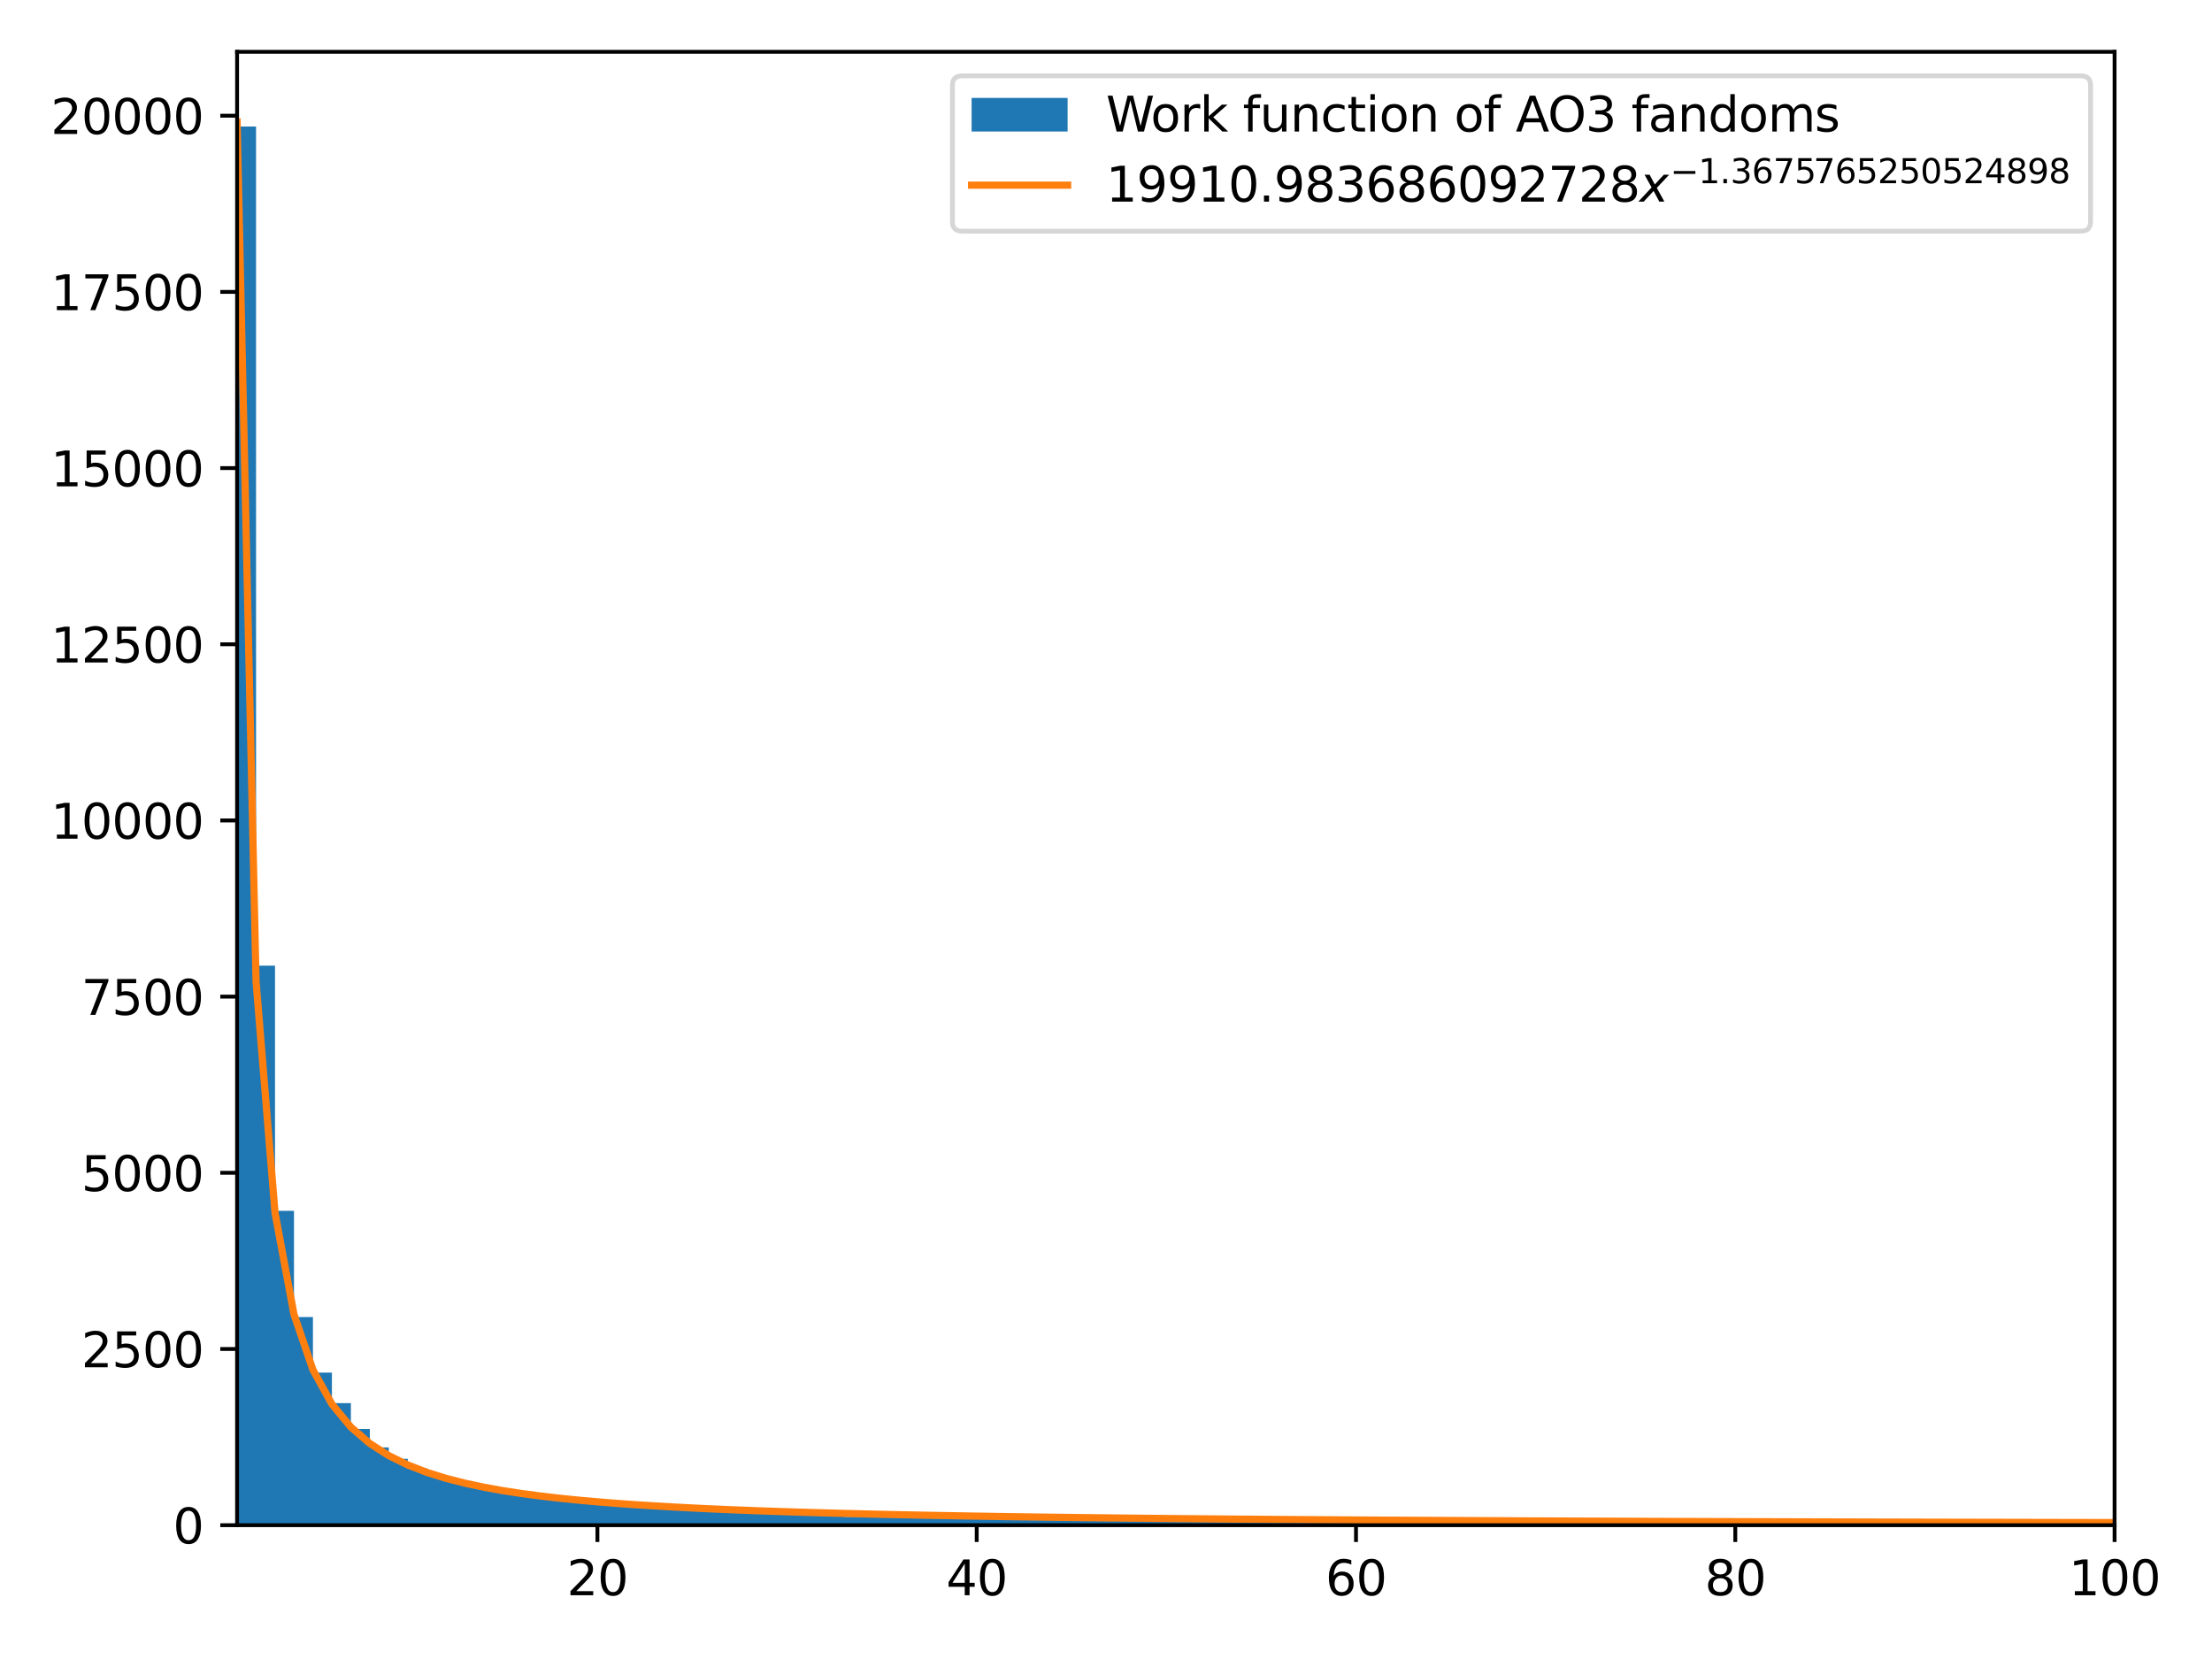 <?xml version="1.0" encoding="utf-8" standalone="no"?>
<!DOCTYPE svg PUBLIC "-//W3C//DTD SVG 1.1//EN"
  "http://www.w3.org/Graphics/SVG/1.1/DTD/svg11.dtd">
<svg xmlns:xlink="http://www.w3.org/1999/xlink" width="460.8pt" height="345.6pt" viewBox="0 0 460.8 345.6" xmlns="http://www.w3.org/2000/svg" version="1.1">
 <defs>
  <style type="text/css">*{stroke-linejoin: round; stroke-linecap: butt}</style>
 </defs>
 <g id="figure_1">
  <g id="patch_1">
   <path d="M 0 345.6 
L 460.8 345.6 
L 460.8 0 
L 0 0 
z
" style="fill: #ffffff"/>
  </g>
  <g id="axes_1">
   <g id="patch_2">
    <path d="M 49.39 317.72 
L 440.505 317.72 
L 440.505 10.8 
L 49.39 10.8 
z
" style="fill: #ffffff"/>
   </g>
   <g id="patch_3">
    <path d="M 45.439 317.72 
L 45.439 74.83 
L 49.39 74.83 
L 49.39 26.355 
L 53.341 26.355 
L 53.341 201.171 
L 57.291 201.171 
L 57.291 252.23 
L 61.242 252.23 
L 61.242 274.368 
L 65.193 274.368 
L 65.193 285.937 
L 69.143 285.937 
L 69.143 292.293 
L 73.094 292.293 
L 73.094 297.681 
L 77.045 297.681 
L 77.045 301.527 
L 80.995 301.527 
L 80.995 303.891 
L 84.946 303.891 
L 84.946 305.814 
L 88.897 305.814 
L 88.897 307.209 
L 92.847 307.209 
L 92.847 308.192 
L 96.798 308.192 
L 96.798 309.499 
L 100.749 309.499 
L 100.749 310.365 
L 104.699 310.365 
L 104.699 311.246 
L 108.65 311.246 
L 108.65 311.011 
L 112.601 311.011 
L 112.601 311.98 
L 116.551 311.98 
L 116.551 312.083 
L 120.502 312.083 
L 120.502 312.685 
L 124.452 312.685 
L 124.452 313.257 
L 128.403 313.257 
L 128.403 313.536 
L 132.354 313.536 
L 132.354 313.331 
L 136.304 313.331 
L 136.304 313.947 
L 140.255 313.947 
L 140.255 314.035 
L 144.206 314.035 
L 144.206 314.299 
L 148.156 314.299 
L 148.156 314.461 
L 152.107 314.461 
L 152.107 314.432 
L 156.058 314.432 
L 156.058 314.989 
L 160.008 314.989 
L 160.008 314.945 
L 163.959 314.945 
L 163.959 315.18 
L 167.91 315.18 
L 167.91 315.077 
L 171.86 315.077 
L 171.86 315.503 
L 175.811 315.503 
L 175.811 315.973 
L 179.762 315.973 
L 179.762 315.386 
L 183.712 315.386 
L 183.712 315.738 
L 187.663 315.738 
L 187.663 315.782 
L 191.614 315.782 
L 191.614 315.723 
L 195.564 315.723 
L 195.564 315.9 
L 199.515 315.9 
L 199.515 315.958 
L 203.466 315.958 
L 203.466 315.885 
L 207.416 315.885 
L 207.416 316.311 
L 211.367 316.311 
L 211.367 316.134 
L 215.318 316.134 
L 215.318 316.252 
L 219.268 316.252 
L 219.268 316.061 
L 223.219 316.061 
L 223.219 316.311 
L 227.17 316.311 
L 227.17 316.428 
L 231.12 316.428 
L 231.12 316.252 
L 235.071 316.252 
L 235.071 316.59 
L 239.022 316.59 
L 239.022 316.457 
L 242.972 316.457 
L 242.972 316.179 
L 246.923 316.179 
L 246.923 316.457 
L 250.873 316.457 
L 250.873 316.648 
L 254.824 316.648 
L 254.824 316.502 
L 258.775 316.502 
L 258.775 316.516 
L 262.725 316.516 
L 262.725 316.898 
L 266.676 316.898 
L 266.676 316.824 
L 270.627 316.824 
L 270.627 316.531 
L 274.577 316.531 
L 274.577 316.795 
L 278.528 316.795 
L 278.528 316.766 
L 282.479 316.766 
L 282.479 316.59 
L 286.429 316.59 
L 286.429 316.634 
L 290.38 316.634 
L 290.38 316.957 
L 294.331 316.957 
L 294.331 316.869 
L 298.281 316.869 
L 298.281 317.074 
L 302.232 317.074 
L 302.232 316.795 
L 306.183 316.795 
L 306.183 316.942 
L 310.133 316.942 
L 310.133 316.957 
L 314.084 316.957 
L 314.084 316.78 
L 318.035 316.78 
L 318.035 316.854 
L 321.985 316.854 
L 321.985 317.059 
L 325.936 317.059 
L 325.936 316.986 
L 329.887 316.986 
L 329.887 317.045 
L 333.837 317.045 
L 333.837 316.942 
L 337.788 316.942 
L 337.788 317.045 
L 341.739 317.045 
L 341.739 317.191 
L 345.689 317.191 
L 345.689 317.059 
L 349.64 317.059 
L 349.64 317.015 
L 353.591 317.015 
L 353.591 317.089 
L 357.541 317.089 
L 357.541 316.957 
L 361.492 316.957 
L 361.492 317.001 
L 365.443 317.001 
L 365.443 316.736 
L 369.393 316.736 
L 369.393 317.074 
L 373.344 317.074 
L 373.344 317.133 
L 377.294 317.133 
L 377.294 317.177 
L 381.245 317.177 
L 381.245 317.074 
L 385.196 317.074 
L 385.196 317.309 
L 389.146 317.309 
L 389.146 317.045 
L 393.097 317.045 
L 393.097 317.25 
L 397.048 317.25 
L 397.048 317.221 
L 400.998 317.221 
L 400.998 317.265 
L 404.949 317.265 
L 404.949 317.074 
L 408.9 317.074 
L 408.9 317.133 
L 412.85 317.133 
L 412.85 317.118 
L 416.801 317.118 
L 416.801 317.221 
L 420.752 317.221 
L 420.752 317.177 
L 424.702 317.177 
L 424.702 317.206 
L 428.653 317.206 
L 428.653 317.265 
L 432.604 317.265 
L 432.604 317.206 
L 436.554 317.206 
L 436.554 317.28 
L 440.505 317.28 
L 440.505 317.72 
" clip-path="url(#p882ce5d43b)" style="fill: #1f77b4"/>
   </g>
   <g id="matplotlib.axis_1">
    <g id="xtick_1">
     <g id="line2d_1">
      <defs>
       <path id="m46b09f154c" d="M 0 0 
L 0 3.5 
" style="stroke: #000000; stroke-width: 0.8"/>
      </defs>
      <g>
       <use xlink:href="#m46b09f154c" x="124.452" y="317.72" style="stroke: #000000; stroke-width: 0.8"/>
      </g>
     </g>
     <g id="text_1">
      <!-- 20 -->
      <g transform="translate(118.09 332.318) scale(0.1 -0.1)">
       <defs>
        <path id="DejaVuSans-32" d="M 1228 531 
L 3431 531 
L 3431 0 
L 469 0 
L 469 531 
Q 828 903 1448 1529 
Q 2069 2156 2228 2338 
Q 2531 2678 2651 2914 
Q 2772 3150 2772 3378 
Q 2772 3750 2511 3984 
Q 2250 4219 1831 4219 
Q 1534 4219 1204 4116 
Q 875 4013 500 3803 
L 500 4441 
Q 881 4594 1212 4672 
Q 1544 4750 1819 4750 
Q 2544 4750 2975 4387 
Q 3406 4025 3406 3419 
Q 3406 3131 3298 2873 
Q 3191 2616 2906 2266 
Q 2828 2175 2409 1742 
Q 1991 1309 1228 531 
z
" transform="scale(0.016)"/>
        <path id="DejaVuSans-30" d="M 2034 4250 
Q 1547 4250 1301 3770 
Q 1056 3291 1056 2328 
Q 1056 1369 1301 889 
Q 1547 409 2034 409 
Q 2525 409 2770 889 
Q 3016 1369 3016 2328 
Q 3016 3291 2770 3770 
Q 2525 4250 2034 4250 
z
M 2034 4750 
Q 2819 4750 3233 4129 
Q 3647 3509 3647 2328 
Q 3647 1150 3233 529 
Q 2819 -91 2034 -91 
Q 1250 -91 836 529 
Q 422 1150 422 2328 
Q 422 3509 836 4129 
Q 1250 4750 2034 4750 
z
" transform="scale(0.016)"/>
       </defs>
       <use xlink:href="#DejaVuSans-32"/>
       <use xlink:href="#DejaVuSans-30" x="63.623"/>
      </g>
     </g>
    </g>
    <g id="xtick_2">
     <g id="line2d_2">
      <g>
       <use xlink:href="#m46b09f154c" x="203.466" y="317.72" style="stroke: #000000; stroke-width: 0.8"/>
      </g>
     </g>
     <g id="text_2">
      <!-- 40 -->
      <g transform="translate(197.103 332.318) scale(0.1 -0.1)">
       <defs>
        <path id="DejaVuSans-34" d="M 2419 4116 
L 825 1625 
L 2419 1625 
L 2419 4116 
z
M 2253 4666 
L 3047 4666 
L 3047 1625 
L 3713 1625 
L 3713 1100 
L 3047 1100 
L 3047 0 
L 2419 0 
L 2419 1100 
L 313 1100 
L 313 1709 
L 2253 4666 
z
" transform="scale(0.016)"/>
       </defs>
       <use xlink:href="#DejaVuSans-34"/>
       <use xlink:href="#DejaVuSans-30" x="63.623"/>
      </g>
     </g>
    </g>
    <g id="xtick_3">
     <g id="line2d_3">
      <g>
       <use xlink:href="#m46b09f154c" x="282.479" y="317.72" style="stroke: #000000; stroke-width: 0.8"/>
      </g>
     </g>
     <g id="text_3">
      <!-- 60 -->
      <g transform="translate(276.116 332.318) scale(0.1 -0.1)">
       <defs>
        <path id="DejaVuSans-36" d="M 2113 2584 
Q 1688 2584 1439 2293 
Q 1191 2003 1191 1497 
Q 1191 994 1439 701 
Q 1688 409 2113 409 
Q 2538 409 2786 701 
Q 3034 994 3034 1497 
Q 3034 2003 2786 2293 
Q 2538 2584 2113 2584 
z
M 3366 4563 
L 3366 3988 
Q 3128 4100 2886 4159 
Q 2644 4219 2406 4219 
Q 1781 4219 1451 3797 
Q 1122 3375 1075 2522 
Q 1259 2794 1537 2939 
Q 1816 3084 2150 3084 
Q 2853 3084 3261 2657 
Q 3669 2231 3669 1497 
Q 3669 778 3244 343 
Q 2819 -91 2113 -91 
Q 1303 -91 875 529 
Q 447 1150 447 2328 
Q 447 3434 972 4092 
Q 1497 4750 2381 4750 
Q 2619 4750 2861 4703 
Q 3103 4656 3366 4563 
z
" transform="scale(0.016)"/>
       </defs>
       <use xlink:href="#DejaVuSans-36"/>
       <use xlink:href="#DejaVuSans-30" x="63.623"/>
      </g>
     </g>
    </g>
    <g id="xtick_4">
     <g id="line2d_4">
      <g>
       <use xlink:href="#m46b09f154c" x="361.492" y="317.72" style="stroke: #000000; stroke-width: 0.8"/>
      </g>
     </g>
     <g id="text_4">
      <!-- 80 -->
      <g transform="translate(355.129 332.318) scale(0.1 -0.1)">
       <defs>
        <path id="DejaVuSans-38" d="M 2034 2216 
Q 1584 2216 1326 1975 
Q 1069 1734 1069 1313 
Q 1069 891 1326 650 
Q 1584 409 2034 409 
Q 2484 409 2743 651 
Q 3003 894 3003 1313 
Q 3003 1734 2745 1975 
Q 2488 2216 2034 2216 
z
M 1403 2484 
Q 997 2584 770 2862 
Q 544 3141 544 3541 
Q 544 4100 942 4425 
Q 1341 4750 2034 4750 
Q 2731 4750 3128 4425 
Q 3525 4100 3525 3541 
Q 3525 3141 3298 2862 
Q 3072 2584 2669 2484 
Q 3125 2378 3379 2068 
Q 3634 1759 3634 1313 
Q 3634 634 3220 271 
Q 2806 -91 2034 -91 
Q 1263 -91 848 271 
Q 434 634 434 1313 
Q 434 1759 690 2068 
Q 947 2378 1403 2484 
z
M 1172 3481 
Q 1172 3119 1398 2916 
Q 1625 2713 2034 2713 
Q 2441 2713 2670 2916 
Q 2900 3119 2900 3481 
Q 2900 3844 2670 4047 
Q 2441 4250 2034 4250 
Q 1625 4250 1398 4047 
Q 1172 3844 1172 3481 
z
" transform="scale(0.016)"/>
       </defs>
       <use xlink:href="#DejaVuSans-38"/>
       <use xlink:href="#DejaVuSans-30" x="63.623"/>
      </g>
     </g>
    </g>
    <g id="xtick_5">
     <g id="line2d_5">
      <g>
       <use xlink:href="#m46b09f154c" x="440.505" y="317.72" style="stroke: #000000; stroke-width: 0.8"/>
      </g>
     </g>
     <g id="text_5">
      <!-- 100 -->
      <g transform="translate(430.961 332.318) scale(0.1 -0.1)">
       <defs>
        <path id="DejaVuSans-31" d="M 794 531 
L 1825 531 
L 1825 4091 
L 703 3866 
L 703 4441 
L 1819 4666 
L 2450 4666 
L 2450 531 
L 3481 531 
L 3481 0 
L 794 0 
L 794 531 
z
" transform="scale(0.016)"/>
       </defs>
       <use xlink:href="#DejaVuSans-31"/>
       <use xlink:href="#DejaVuSans-30" x="63.623"/>
       <use xlink:href="#DejaVuSans-30" x="127.246"/>
      </g>
     </g>
    </g>
   </g>
   <g id="matplotlib.axis_2">
    <g id="ytick_1">
     <g id="line2d_6">
      <defs>
       <path id="m3ccaf7d949" d="M 0 0 
L -3.5 0 
" style="stroke: #000000; stroke-width: 0.8"/>
      </defs>
      <g>
       <use xlink:href="#m3ccaf7d949" x="49.39" y="317.72" style="stroke: #000000; stroke-width: 0.8"/>
      </g>
     </g>
     <g id="text_6">
      <!-- 0 -->
      <g transform="translate(36.028 321.519) scale(0.1 -0.1)">
       <use xlink:href="#DejaVuSans-30"/>
      </g>
     </g>
    </g>
    <g id="ytick_2">
     <g id="line2d_7">
      <g>
       <use xlink:href="#m3ccaf7d949" x="49.39" y="281.019" style="stroke: #000000; stroke-width: 0.8"/>
      </g>
     </g>
     <g id="text_7">
      <!-- 2500 -->
      <g transform="translate(16.94 284.818) scale(0.1 -0.1)">
       <defs>
        <path id="DejaVuSans-35" d="M 691 4666 
L 3169 4666 
L 3169 4134 
L 1269 4134 
L 1269 2991 
Q 1406 3038 1543 3061 
Q 1681 3084 1819 3084 
Q 2600 3084 3056 2656 
Q 3513 2228 3513 1497 
Q 3513 744 3044 326 
Q 2575 -91 1722 -91 
Q 1428 -91 1123 -41 
Q 819 9 494 109 
L 494 744 
Q 775 591 1075 516 
Q 1375 441 1709 441 
Q 2250 441 2565 725 
Q 2881 1009 2881 1497 
Q 2881 1984 2565 2268 
Q 2250 2553 1709 2553 
Q 1456 2553 1204 2497 
Q 953 2441 691 2322 
L 691 4666 
z
" transform="scale(0.016)"/>
       </defs>
       <use xlink:href="#DejaVuSans-32"/>
       <use xlink:href="#DejaVuSans-35" x="63.623"/>
       <use xlink:href="#DejaVuSans-30" x="127.246"/>
       <use xlink:href="#DejaVuSans-30" x="190.869"/>
      </g>
     </g>
    </g>
    <g id="ytick_3">
     <g id="line2d_8">
      <g>
       <use xlink:href="#m3ccaf7d949" x="49.39" y="244.317" style="stroke: #000000; stroke-width: 0.8"/>
      </g>
     </g>
     <g id="text_8">
      <!-- 5000 -->
      <g transform="translate(16.94 248.116) scale(0.1 -0.1)">
       <use xlink:href="#DejaVuSans-35"/>
       <use xlink:href="#DejaVuSans-30" x="63.623"/>
       <use xlink:href="#DejaVuSans-30" x="127.246"/>
       <use xlink:href="#DejaVuSans-30" x="190.869"/>
      </g>
     </g>
    </g>
    <g id="ytick_4">
     <g id="line2d_9">
      <g>
       <use xlink:href="#m3ccaf7d949" x="49.39" y="207.616" style="stroke: #000000; stroke-width: 0.8"/>
      </g>
     </g>
     <g id="text_9">
      <!-- 7500 -->
      <g transform="translate(16.94 211.415) scale(0.1 -0.1)">
       <defs>
        <path id="DejaVuSans-37" d="M 525 4666 
L 3525 4666 
L 3525 4397 
L 1831 0 
L 1172 0 
L 2766 4134 
L 525 4134 
L 525 4666 
z
" transform="scale(0.016)"/>
       </defs>
       <use xlink:href="#DejaVuSans-37"/>
       <use xlink:href="#DejaVuSans-35" x="63.623"/>
       <use xlink:href="#DejaVuSans-30" x="127.246"/>
       <use xlink:href="#DejaVuSans-30" x="190.869"/>
      </g>
     </g>
    </g>
    <g id="ytick_5">
     <g id="line2d_10">
      <g>
       <use xlink:href="#m3ccaf7d949" x="49.39" y="170.914" style="stroke: #000000; stroke-width: 0.8"/>
      </g>
     </g>
     <g id="text_10">
      <!-- 10000 -->
      <g transform="translate(10.578 174.713) scale(0.1 -0.1)">
       <use xlink:href="#DejaVuSans-31"/>
       <use xlink:href="#DejaVuSans-30" x="63.623"/>
       <use xlink:href="#DejaVuSans-30" x="127.246"/>
       <use xlink:href="#DejaVuSans-30" x="190.869"/>
       <use xlink:href="#DejaVuSans-30" x="254.492"/>
      </g>
     </g>
    </g>
    <g id="ytick_6">
     <g id="line2d_11">
      <g>
       <use xlink:href="#m3ccaf7d949" x="49.39" y="134.213" style="stroke: #000000; stroke-width: 0.8"/>
      </g>
     </g>
     <g id="text_11">
      <!-- 12500 -->
      <g transform="translate(10.578 138.012) scale(0.1 -0.1)">
       <use xlink:href="#DejaVuSans-31"/>
       <use xlink:href="#DejaVuSans-32" x="63.623"/>
       <use xlink:href="#DejaVuSans-35" x="127.246"/>
       <use xlink:href="#DejaVuSans-30" x="190.869"/>
       <use xlink:href="#DejaVuSans-30" x="254.492"/>
      </g>
     </g>
    </g>
    <g id="ytick_7">
     <g id="line2d_12">
      <g>
       <use xlink:href="#m3ccaf7d949" x="49.39" y="97.511" style="stroke: #000000; stroke-width: 0.8"/>
      </g>
     </g>
     <g id="text_12">
      <!-- 15000 -->
      <g transform="translate(10.578 101.311) scale(0.1 -0.1)">
       <use xlink:href="#DejaVuSans-31"/>
       <use xlink:href="#DejaVuSans-35" x="63.623"/>
       <use xlink:href="#DejaVuSans-30" x="127.246"/>
       <use xlink:href="#DejaVuSans-30" x="190.869"/>
       <use xlink:href="#DejaVuSans-30" x="254.492"/>
      </g>
     </g>
    </g>
    <g id="ytick_8">
     <g id="line2d_13">
      <g>
       <use xlink:href="#m3ccaf7d949" x="49.39" y="60.81" style="stroke: #000000; stroke-width: 0.8"/>
      </g>
     </g>
     <g id="text_13">
      <!-- 17500 -->
      <g transform="translate(10.578 64.609) scale(0.1 -0.1)">
       <use xlink:href="#DejaVuSans-31"/>
       <use xlink:href="#DejaVuSans-37" x="63.623"/>
       <use xlink:href="#DejaVuSans-35" x="127.246"/>
       <use xlink:href="#DejaVuSans-30" x="190.869"/>
       <use xlink:href="#DejaVuSans-30" x="254.492"/>
      </g>
     </g>
    </g>
    <g id="ytick_9">
     <g id="line2d_14">
      <g>
       <use xlink:href="#m3ccaf7d949" x="49.39" y="24.108" style="stroke: #000000; stroke-width: 0.8"/>
      </g>
     </g>
     <g id="text_14">
      <!-- 20000 -->
      <g transform="translate(10.578 27.908) scale(0.1 -0.1)">
       <use xlink:href="#DejaVuSans-32"/>
       <use xlink:href="#DejaVuSans-30" x="63.623"/>
       <use xlink:href="#DejaVuSans-30" x="127.246"/>
       <use xlink:href="#DejaVuSans-30" x="190.869"/>
       <use xlink:href="#DejaVuSans-30" x="254.492"/>
      </g>
     </g>
    </g>
   </g>
   <g id="line2d_15">
    <path d="M 49.39 25.415 
L 53.341 204.44 
L 57.291 252.657 
L 61.242 273.819 
L 65.193 285.365 
L 69.143 292.505 
L 73.094 297.298 
L 77.045 300.707 
L 80.995 303.238 
L 84.946 305.181 
L 88.897 306.713 
L 92.847 307.948 
L 96.798 308.961 
L 100.749 309.806 
L 104.699 310.518 
L 108.65 311.127 
L 112.601 311.651 
L 116.551 312.108 
L 120.502 312.508 
L 124.452 312.861 
L 128.403 313.174 
L 132.354 313.454 
L 136.304 313.706 
L 140.255 313.933 
L 144.206 314.139 
L 148.156 314.326 
L 152.107 314.496 
L 156.058 314.653 
L 160.008 314.797 
L 163.959 314.929 
L 167.91 315.051 
L 171.86 315.165 
L 175.811 315.27 
L 179.762 315.368 
L 183.712 315.459 
L 187.663 315.545 
L 191.614 315.625 
L 195.564 315.7 
L 199.515 315.77 
L 203.466 315.837 
L 207.416 315.899 
L 211.367 315.958 
L 215.318 316.014 
L 219.268 316.067 
L 223.219 316.117 
L 227.17 316.164 
L 231.12 316.21 
L 235.071 316.252 
L 239.022 316.293 
L 242.972 316.332 
L 246.923 316.369 
L 250.873 316.405 
L 254.824 316.438 
L 258.775 316.471 
L 262.725 316.502 
L 266.676 316.531 
L 270.627 316.56 
L 274.577 316.587 
L 278.528 316.613 
L 282.479 316.638 
L 286.429 316.663 
L 290.38 316.686 
L 294.331 316.708 
L 298.281 316.73 
L 302.232 316.751 
L 306.183 316.771 
L 310.133 316.79 
L 314.084 316.809 
L 318.035 316.827 
L 321.985 316.844 
L 325.936 316.861 
L 329.887 316.877 
L 333.837 316.893 
L 337.788 316.908 
L 341.739 316.923 
L 345.689 316.937 
L 349.64 316.951 
L 353.591 316.964 
L 357.541 316.978 
L 361.492 316.99 
L 365.443 317.002 
L 369.393 317.014 
L 373.344 317.026 
L 377.294 317.037 
L 381.245 317.048 
L 385.196 317.059 
L 389.146 317.069 
L 393.097 317.079 
L 397.048 317.089 
L 400.998 317.099 
L 404.949 317.108 
L 408.9 317.117 
L 412.85 317.126 
L 416.801 317.135 
L 420.752 317.143 
L 424.702 317.151 
L 428.653 317.159 
L 432.604 317.167 
L 436.554 317.175 
L 440.505 317.182 
" clip-path="url(#p882ce5d43b)" style="fill: none; stroke: #ff7f0e; stroke-width: 1.5; stroke-linecap: square"/>
   </g>
   <g id="patch_4">
    <path d="M 49.39 317.72 
L 49.39 10.8 
" style="fill: none; stroke: #000000; stroke-width: 0.8; stroke-linejoin: miter; stroke-linecap: square"/>
   </g>
   <g id="patch_5">
    <path d="M 440.505 317.72 
L 440.505 10.8 
" style="fill: none; stroke: #000000; stroke-width: 0.8; stroke-linejoin: miter; stroke-linecap: square"/>
   </g>
   <g id="patch_6">
    <path d="M 49.39 317.72 
L 440.505 317.72 
" style="fill: none; stroke: #000000; stroke-width: 0.8; stroke-linejoin: miter; stroke-linecap: square"/>
   </g>
   <g id="patch_7">
    <path d="M 49.39 10.8 
L 440.505 10.8 
" style="fill: none; stroke: #000000; stroke-width: 0.8; stroke-linejoin: miter; stroke-linecap: square"/>
   </g>
   <g id="legend_1">
    <g id="patch_8">
     <path d="M 200.405 48.156 
L 433.505 48.156 
Q 435.505 48.156 435.505 46.156 
L 435.505 17.8 
Q 435.505 15.8 433.505 15.8 
L 200.405 15.8 
Q 198.405 15.8 198.405 17.8 
L 198.405 46.156 
Q 198.405 48.156 200.405 48.156 
z
" style="fill: #ffffff; opacity: 0.8; stroke: #cccccc; stroke-linejoin: miter"/>
    </g>
    <g id="patch_9">
     <path d="M 202.405 27.398 
L 222.405 27.398 
L 222.405 20.398 
L 202.405 20.398 
z
" style="fill: #1f77b4"/>
    </g>
    <g id="text_15">
     <!-- Work function of AO3 fandoms -->
     <g transform="translate(230.405 27.398) scale(0.1 -0.1)">
      <defs>
       <path id="DejaVuSans-57" d="M 213 4666 
L 850 4666 
L 1831 722 
L 2809 4666 
L 3519 4666 
L 4500 722 
L 5478 4666 
L 6119 4666 
L 4947 0 
L 4153 0 
L 3169 4050 
L 2175 0 
L 1381 0 
L 213 4666 
z
" transform="scale(0.016)"/>
       <path id="DejaVuSans-6f" d="M 1959 3097 
Q 1497 3097 1228 2736 
Q 959 2375 959 1747 
Q 959 1119 1226 758 
Q 1494 397 1959 397 
Q 2419 397 2687 759 
Q 2956 1122 2956 1747 
Q 2956 2369 2687 2733 
Q 2419 3097 1959 3097 
z
M 1959 3584 
Q 2709 3584 3137 3096 
Q 3566 2609 3566 1747 
Q 3566 888 3137 398 
Q 2709 -91 1959 -91 
Q 1206 -91 779 398 
Q 353 888 353 1747 
Q 353 2609 779 3096 
Q 1206 3584 1959 3584 
z
" transform="scale(0.016)"/>
       <path id="DejaVuSans-72" d="M 2631 2963 
Q 2534 3019 2420 3045 
Q 2306 3072 2169 3072 
Q 1681 3072 1420 2755 
Q 1159 2438 1159 1844 
L 1159 0 
L 581 0 
L 581 3500 
L 1159 3500 
L 1159 2956 
Q 1341 3275 1631 3429 
Q 1922 3584 2338 3584 
Q 2397 3584 2469 3576 
Q 2541 3569 2628 3553 
L 2631 2963 
z
" transform="scale(0.016)"/>
       <path id="DejaVuSans-6b" d="M 581 4863 
L 1159 4863 
L 1159 1991 
L 2875 3500 
L 3609 3500 
L 1753 1863 
L 3688 0 
L 2938 0 
L 1159 1709 
L 1159 0 
L 581 0 
L 581 4863 
z
" transform="scale(0.016)"/>
       <path id="DejaVuSans-20" transform="scale(0.016)"/>
       <path id="DejaVuSans-66" d="M 2375 4863 
L 2375 4384 
L 1825 4384 
Q 1516 4384 1395 4259 
Q 1275 4134 1275 3809 
L 1275 3500 
L 2222 3500 
L 2222 3053 
L 1275 3053 
L 1275 0 
L 697 0 
L 697 3053 
L 147 3053 
L 147 3500 
L 697 3500 
L 697 3744 
Q 697 4328 969 4595 
Q 1241 4863 1831 4863 
L 2375 4863 
z
" transform="scale(0.016)"/>
       <path id="DejaVuSans-75" d="M 544 1381 
L 544 3500 
L 1119 3500 
L 1119 1403 
Q 1119 906 1312 657 
Q 1506 409 1894 409 
Q 2359 409 2629 706 
Q 2900 1003 2900 1516 
L 2900 3500 
L 3475 3500 
L 3475 0 
L 2900 0 
L 2900 538 
Q 2691 219 2414 64 
Q 2138 -91 1772 -91 
Q 1169 -91 856 284 
Q 544 659 544 1381 
z
M 1991 3584 
L 1991 3584 
z
" transform="scale(0.016)"/>
       <path id="DejaVuSans-6e" d="M 3513 2113 
L 3513 0 
L 2938 0 
L 2938 2094 
Q 2938 2591 2744 2837 
Q 2550 3084 2163 3084 
Q 1697 3084 1428 2787 
Q 1159 2491 1159 1978 
L 1159 0 
L 581 0 
L 581 3500 
L 1159 3500 
L 1159 2956 
Q 1366 3272 1645 3428 
Q 1925 3584 2291 3584 
Q 2894 3584 3203 3211 
Q 3513 2838 3513 2113 
z
" transform="scale(0.016)"/>
       <path id="DejaVuSans-63" d="M 3122 3366 
L 3122 2828 
Q 2878 2963 2633 3030 
Q 2388 3097 2138 3097 
Q 1578 3097 1268 2742 
Q 959 2388 959 1747 
Q 959 1106 1268 751 
Q 1578 397 2138 397 
Q 2388 397 2633 464 
Q 2878 531 3122 666 
L 3122 134 
Q 2881 22 2623 -34 
Q 2366 -91 2075 -91 
Q 1284 -91 818 406 
Q 353 903 353 1747 
Q 353 2603 823 3093 
Q 1294 3584 2113 3584 
Q 2378 3584 2631 3529 
Q 2884 3475 3122 3366 
z
" transform="scale(0.016)"/>
       <path id="DejaVuSans-74" d="M 1172 4494 
L 1172 3500 
L 2356 3500 
L 2356 3053 
L 1172 3053 
L 1172 1153 
Q 1172 725 1289 603 
Q 1406 481 1766 481 
L 2356 481 
L 2356 0 
L 1766 0 
Q 1100 0 847 248 
Q 594 497 594 1153 
L 594 3053 
L 172 3053 
L 172 3500 
L 594 3500 
L 594 4494 
L 1172 4494 
z
" transform="scale(0.016)"/>
       <path id="DejaVuSans-69" d="M 603 3500 
L 1178 3500 
L 1178 0 
L 603 0 
L 603 3500 
z
M 603 4863 
L 1178 4863 
L 1178 4134 
L 603 4134 
L 603 4863 
z
" transform="scale(0.016)"/>
       <path id="DejaVuSans-41" d="M 2188 4044 
L 1331 1722 
L 3047 1722 
L 2188 4044 
z
M 1831 4666 
L 2547 4666 
L 4325 0 
L 3669 0 
L 3244 1197 
L 1141 1197 
L 716 0 
L 50 0 
L 1831 4666 
z
" transform="scale(0.016)"/>
       <path id="DejaVuSans-4f" d="M 2522 4238 
Q 1834 4238 1429 3725 
Q 1025 3213 1025 2328 
Q 1025 1447 1429 934 
Q 1834 422 2522 422 
Q 3209 422 3611 934 
Q 4013 1447 4013 2328 
Q 4013 3213 3611 3725 
Q 3209 4238 2522 4238 
z
M 2522 4750 
Q 3503 4750 4090 4092 
Q 4678 3434 4678 2328 
Q 4678 1225 4090 567 
Q 3503 -91 2522 -91 
Q 1538 -91 948 565 
Q 359 1222 359 2328 
Q 359 3434 948 4092 
Q 1538 4750 2522 4750 
z
" transform="scale(0.016)"/>
       <path id="DejaVuSans-33" d="M 2597 2516 
Q 3050 2419 3304 2112 
Q 3559 1806 3559 1356 
Q 3559 666 3084 287 
Q 2609 -91 1734 -91 
Q 1441 -91 1130 -33 
Q 819 25 488 141 
L 488 750 
Q 750 597 1062 519 
Q 1375 441 1716 441 
Q 2309 441 2620 675 
Q 2931 909 2931 1356 
Q 2931 1769 2642 2001 
Q 2353 2234 1838 2234 
L 1294 2234 
L 1294 2753 
L 1863 2753 
Q 2328 2753 2575 2939 
Q 2822 3125 2822 3475 
Q 2822 3834 2567 4026 
Q 2313 4219 1838 4219 
Q 1578 4219 1281 4162 
Q 984 4106 628 3988 
L 628 4550 
Q 988 4650 1302 4700 
Q 1616 4750 1894 4750 
Q 2613 4750 3031 4423 
Q 3450 4097 3450 3541 
Q 3450 3153 3228 2886 
Q 3006 2619 2597 2516 
z
" transform="scale(0.016)"/>
       <path id="DejaVuSans-61" d="M 2194 1759 
Q 1497 1759 1228 1600 
Q 959 1441 959 1056 
Q 959 750 1161 570 
Q 1363 391 1709 391 
Q 2188 391 2477 730 
Q 2766 1069 2766 1631 
L 2766 1759 
L 2194 1759 
z
M 3341 1997 
L 3341 0 
L 2766 0 
L 2766 531 
Q 2569 213 2275 61 
Q 1981 -91 1556 -91 
Q 1019 -91 701 211 
Q 384 513 384 1019 
Q 384 1609 779 1909 
Q 1175 2209 1959 2209 
L 2766 2209 
L 2766 2266 
Q 2766 2663 2505 2880 
Q 2244 3097 1772 3097 
Q 1472 3097 1187 3025 
Q 903 2953 641 2809 
L 641 3341 
Q 956 3463 1253 3523 
Q 1550 3584 1831 3584 
Q 2591 3584 2966 3190 
Q 3341 2797 3341 1997 
z
" transform="scale(0.016)"/>
       <path id="DejaVuSans-64" d="M 2906 2969 
L 2906 4863 
L 3481 4863 
L 3481 0 
L 2906 0 
L 2906 525 
Q 2725 213 2448 61 
Q 2172 -91 1784 -91 
Q 1150 -91 751 415 
Q 353 922 353 1747 
Q 353 2572 751 3078 
Q 1150 3584 1784 3584 
Q 2172 3584 2448 3432 
Q 2725 3281 2906 2969 
z
M 947 1747 
Q 947 1113 1208 752 
Q 1469 391 1925 391 
Q 2381 391 2643 752 
Q 2906 1113 2906 1747 
Q 2906 2381 2643 2742 
Q 2381 3103 1925 3103 
Q 1469 3103 1208 2742 
Q 947 2381 947 1747 
z
" transform="scale(0.016)"/>
       <path id="DejaVuSans-6d" d="M 3328 2828 
Q 3544 3216 3844 3400 
Q 4144 3584 4550 3584 
Q 5097 3584 5394 3201 
Q 5691 2819 5691 2113 
L 5691 0 
L 5113 0 
L 5113 2094 
Q 5113 2597 4934 2840 
Q 4756 3084 4391 3084 
Q 3944 3084 3684 2787 
Q 3425 2491 3425 1978 
L 3425 0 
L 2847 0 
L 2847 2094 
Q 2847 2600 2669 2842 
Q 2491 3084 2119 3084 
Q 1678 3084 1418 2786 
Q 1159 2488 1159 1978 
L 1159 0 
L 581 0 
L 581 3500 
L 1159 3500 
L 1159 2956 
Q 1356 3278 1631 3431 
Q 1906 3584 2284 3584 
Q 2666 3584 2933 3390 
Q 3200 3197 3328 2828 
z
" transform="scale(0.016)"/>
       <path id="DejaVuSans-73" d="M 2834 3397 
L 2834 2853 
Q 2591 2978 2328 3040 
Q 2066 3103 1784 3103 
Q 1356 3103 1142 2972 
Q 928 2841 928 2578 
Q 928 2378 1081 2264 
Q 1234 2150 1697 2047 
L 1894 2003 
Q 2506 1872 2764 1633 
Q 3022 1394 3022 966 
Q 3022 478 2636 193 
Q 2250 -91 1575 -91 
Q 1294 -91 989 -36 
Q 684 19 347 128 
L 347 722 
Q 666 556 975 473 
Q 1284 391 1588 391 
Q 1994 391 2212 530 
Q 2431 669 2431 922 
Q 2431 1156 2273 1281 
Q 2116 1406 1581 1522 
L 1381 1569 
Q 847 1681 609 1914 
Q 372 2147 372 2553 
Q 372 3047 722 3315 
Q 1072 3584 1716 3584 
Q 2034 3584 2315 3537 
Q 2597 3491 2834 3397 
z
" transform="scale(0.016)"/>
      </defs>
      <use xlink:href="#DejaVuSans-57"/>
      <use xlink:href="#DejaVuSans-6f" x="93.002"/>
      <use xlink:href="#DejaVuSans-72" x="154.184"/>
      <use xlink:href="#DejaVuSans-6b" x="195.297"/>
      <use xlink:href="#DejaVuSans-20" x="253.207"/>
      <use xlink:href="#DejaVuSans-66" x="284.994"/>
      <use xlink:href="#DejaVuSans-75" x="320.199"/>
      <use xlink:href="#DejaVuSans-6e" x="383.578"/>
      <use xlink:href="#DejaVuSans-63" x="446.957"/>
      <use xlink:href="#DejaVuSans-74" x="501.938"/>
      <use xlink:href="#DejaVuSans-69" x="541.146"/>
      <use xlink:href="#DejaVuSans-6f" x="568.93"/>
      <use xlink:href="#DejaVuSans-6e" x="630.111"/>
      <use xlink:href="#DejaVuSans-20" x="693.49"/>
      <use xlink:href="#DejaVuSans-6f" x="725.277"/>
      <use xlink:href="#DejaVuSans-66" x="786.459"/>
      <use xlink:href="#DejaVuSans-20" x="821.664"/>
      <use xlink:href="#DejaVuSans-41" x="853.451"/>
      <use xlink:href="#DejaVuSans-4f" x="920.109"/>
      <use xlink:href="#DejaVuSans-33" x="998.82"/>
      <use xlink:href="#DejaVuSans-20" x="1062.443"/>
      <use xlink:href="#DejaVuSans-66" x="1094.23"/>
      <use xlink:href="#DejaVuSans-61" x="1129.436"/>
      <use xlink:href="#DejaVuSans-6e" x="1190.715"/>
      <use xlink:href="#DejaVuSans-64" x="1254.094"/>
      <use xlink:href="#DejaVuSans-6f" x="1317.57"/>
      <use xlink:href="#DejaVuSans-6d" x="1378.752"/>
      <use xlink:href="#DejaVuSans-73" x="1476.164"/>
     </g>
    </g>
    <g id="line2d_16">
     <path d="M 202.405 38.577 
L 212.405 38.577 
L 222.405 38.577 
" style="fill: none; stroke: #ff7f0e; stroke-width: 1.5; stroke-linecap: square"/>
    </g>
    <g id="text_16">
     <!-- $19910.983686092728x^{-1.3675765250524898}$ -->
     <g transform="translate(230.405 42.077) scale(0.1 -0.1)">
      <defs>
       <path id="DejaVuSans-39" d="M 703 97 
L 703 672 
Q 941 559 1184 500 
Q 1428 441 1663 441 
Q 2288 441 2617 861 
Q 2947 1281 2994 2138 
Q 2813 1869 2534 1725 
Q 2256 1581 1919 1581 
Q 1219 1581 811 2004 
Q 403 2428 403 3163 
Q 403 3881 828 4315 
Q 1253 4750 1959 4750 
Q 2769 4750 3195 4129 
Q 3622 3509 3622 2328 
Q 3622 1225 3098 567 
Q 2575 -91 1691 -91 
Q 1453 -91 1209 -44 
Q 966 3 703 97 
z
M 1959 2075 
Q 2384 2075 2632 2365 
Q 2881 2656 2881 3163 
Q 2881 3666 2632 3958 
Q 2384 4250 1959 4250 
Q 1534 4250 1286 3958 
Q 1038 3666 1038 3163 
Q 1038 2656 1286 2365 
Q 1534 2075 1959 2075 
z
" transform="scale(0.016)"/>
       <path id="DejaVuSans-2e" d="M 684 794 
L 1344 794 
L 1344 0 
L 684 0 
L 684 794 
z
" transform="scale(0.016)"/>
       <path id="DejaVuSans-Oblique-78" d="M 3841 3500 
L 2234 1784 
L 3219 0 
L 2559 0 
L 1819 1388 
L 531 0 
L -166 0 
L 1556 1844 
L 641 3500 
L 1300 3500 
L 1972 2234 
L 3144 3500 
L 3841 3500 
z
" transform="scale(0.016)"/>
       <path id="DejaVuSans-2212" d="M 678 2272 
L 4684 2272 
L 4684 1741 
L 678 1741 
L 678 2272 
z
" transform="scale(0.016)"/>
      </defs>
      <use xlink:href="#DejaVuSans-31" transform="translate(0 0.766)"/>
      <use xlink:href="#DejaVuSans-39" transform="translate(63.623 0.766)"/>
      <use xlink:href="#DejaVuSans-39" transform="translate(127.246 0.766)"/>
      <use xlink:href="#DejaVuSans-31" transform="translate(190.869 0.766)"/>
      <use xlink:href="#DejaVuSans-30" transform="translate(254.492 0.766)"/>
      <use xlink:href="#DejaVuSans-2e" transform="translate(318.115 0.766)"/>
      <use xlink:href="#DejaVuSans-39" transform="translate(349.902 0.766)"/>
      <use xlink:href="#DejaVuSans-38" transform="translate(413.525 0.766)"/>
      <use xlink:href="#DejaVuSans-33" transform="translate(477.148 0.766)"/>
      <use xlink:href="#DejaVuSans-36" transform="translate(540.771 0.766)"/>
      <use xlink:href="#DejaVuSans-38" transform="translate(604.395 0.766)"/>
      <use xlink:href="#DejaVuSans-36" transform="translate(668.018 0.766)"/>
      <use xlink:href="#DejaVuSans-30" transform="translate(731.641 0.766)"/>
      <use xlink:href="#DejaVuSans-39" transform="translate(795.264 0.766)"/>
      <use xlink:href="#DejaVuSans-32" transform="translate(857.137 0.766)"/>
      <use xlink:href="#DejaVuSans-37" transform="translate(920.76 0.766)"/>
      <use xlink:href="#DejaVuSans-32" transform="translate(984.383 0.766)"/>
      <use xlink:href="#DejaVuSans-38" transform="translate(1048.006 0.766)"/>
      <use xlink:href="#DejaVuSans-Oblique-78" transform="translate(1111.629 0.766)"/>
      <use xlink:href="#DejaVuSans-2212" transform="translate(1175.275 39.047) scale(0.7)"/>
      <use xlink:href="#DejaVuSans-31" transform="translate(1233.927 39.047) scale(0.7)"/>
      <use xlink:href="#DejaVuSans-2e" transform="translate(1278.463 39.047) scale(0.7)"/>
      <use xlink:href="#DejaVuSans-33" transform="translate(1300.714 39.047) scale(0.7)"/>
      <use xlink:href="#DejaVuSans-36" transform="translate(1345.25 39.047) scale(0.7)"/>
      <use xlink:href="#DejaVuSans-37" transform="translate(1389.786 39.047) scale(0.7)"/>
      <use xlink:href="#DejaVuSans-35" transform="translate(1434.323 39.047) scale(0.7)"/>
      <use xlink:href="#DejaVuSans-37" transform="translate(1473.784 39.047) scale(0.7)"/>
      <use xlink:href="#DejaVuSans-36" transform="translate(1518.32 39.047) scale(0.7)"/>
      <use xlink:href="#DejaVuSans-35" transform="translate(1562.856 39.047) scale(0.7)"/>
      <use xlink:href="#DejaVuSans-32" transform="translate(1607.392 39.047) scale(0.7)"/>
      <use xlink:href="#DejaVuSans-35" transform="translate(1651.928 39.047) scale(0.7)"/>
      <use xlink:href="#DejaVuSans-30" transform="translate(1696.464 39.047) scale(0.7)"/>
      <use xlink:href="#DejaVuSans-35" transform="translate(1741.001 39.047) scale(0.7)"/>
      <use xlink:href="#DejaVuSans-32" transform="translate(1785.537 39.047) scale(0.7)"/>
      <use xlink:href="#DejaVuSans-34" transform="translate(1830.073 39.047) scale(0.7)"/>
      <use xlink:href="#DejaVuSans-38" transform="translate(1874.609 39.047) scale(0.7)"/>
      <use xlink:href="#DejaVuSans-39" transform="translate(1919.145 39.047) scale(0.7)"/>
      <use xlink:href="#DejaVuSans-38" transform="translate(1963.681 39.047) scale(0.7)"/>
     </g>
    </g>
   </g>
  </g>
 </g>
 <defs>
  <clipPath id="p882ce5d43b">
   <rect x="49.39" y="10.8" width="391.115" height="306.92"/>
  </clipPath>
 </defs>
</svg>
